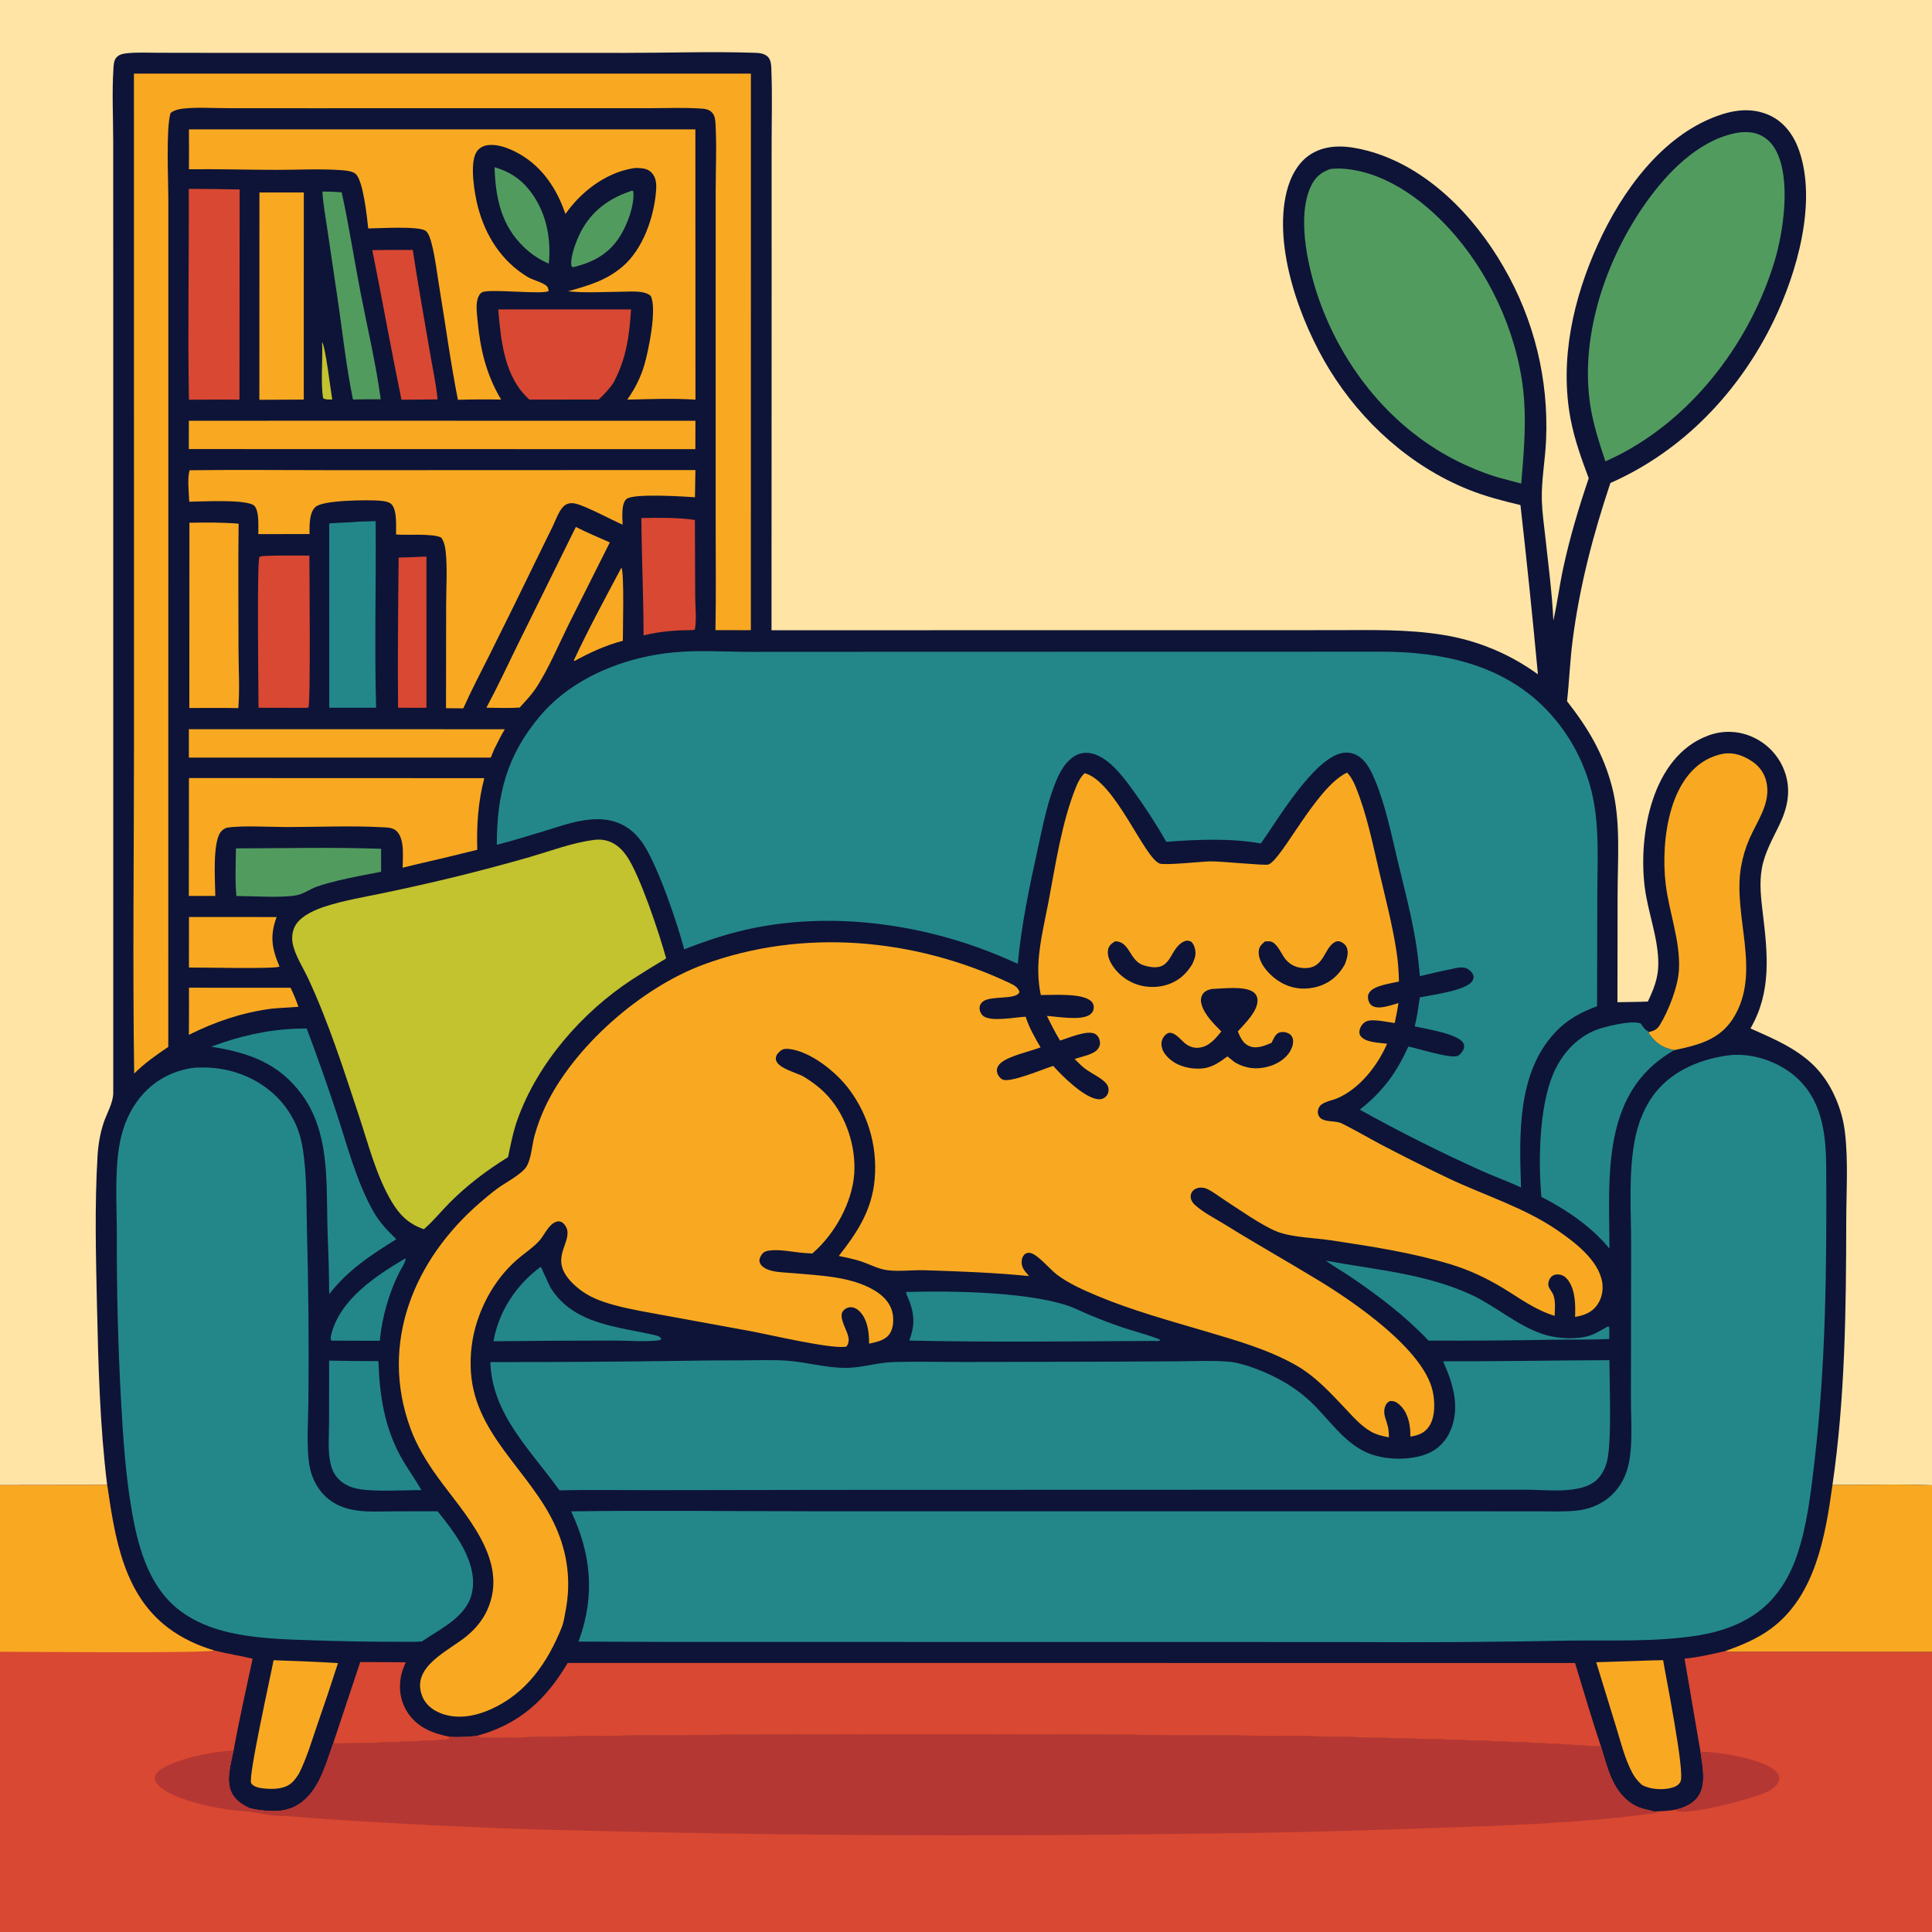 <svg version="1.1" xmlns="http://www.w3.org/2000/svg" style="display: block;" viewBox="0 0 2048 2048" width="1024" height="1024">
<path transform="translate(0,0)" fill="rgb(14,20,55)" d="M 0 0 L 2048 0 L 2048 1574.44 L 2048 1750.96 L 2048 2048 L 0 2048 L 0 1750.92 L 0 1574.34 L 0 0 z"/>
<path transform="translate(0,0)" fill="rgb(255,228,166)" d="M 0 0 L 2048 0 L 2048 1574.44 C 2013.02 1573 1977.52 1574.24 1942.49 1574.14 C 1955.93 1482.13 1956.96 1387.61 1957.09 1294.82 C 1957.14 1263.98 1959.35 1231.21 1955.75 1200.58 C 1954.49 1189.68 1951.81 1179 1947.77 1168.8 C 1929.75 1122.81 1897.8 1108.84 1855.57 1090.2 C 1878.04 1051.49 1873.82 1011.07 1868.68 968.374 C 1866.79 952.623 1864.79 936.353 1867.62 920.598 C 1870.66 903.659 1879.14 889.248 1886.44 873.923 C 1895.07 855.798 1898.83 837.49 1891.88 818.024 C 1886.18 802.09 1874.39 789.077 1859.08 781.853 C 1843.88 774.552 1826.35 773.808 1810.58 779.795 C 1751.01 801.936 1736.65 884.907 1743.42 939.925 C 1746.81 967.466 1758.18 994.76 1757.87 1022.57 C 1757.7 1037.11 1752.89 1048.7 1746.8 1061.71 C 1736.07 1062.15 1725.29 1062.16 1714.55 1062.37 L 1714.7 948.998 C 1714.72 911.627 1718.28 870.466 1708.82 834.14 C 1699.63 798.824 1683.35 771.737 1661.13 743.325 C 1663.53 721.761 1664.28 700.078 1667.08 678.504 C 1674.54 620.998 1688.7 566.871 1707.1 511.98 C 1783.8 478.275 1843.64 415.356 1880.03 340.406 C 1904.9 289.197 1926.44 214.098 1906.94 158.977 C 1901.4 143.305 1891.16 129.149 1875.62 122.157 C 1857.09 113.821 1838.14 116.289 1819.58 123.175 C 1761.07 144.887 1719.36 202.968 1694.2 258.116 C 1667.83 315.906 1652.86 381.454 1664.99 444.731 C 1669.11 466.206 1676.48 486.547 1684.11 506.961 C 1673.45 538.411 1664.06 569.81 1657.06 602.29 C 1653.1 620.714 1650.75 639.447 1646.63 657.808 C 1645.25 628.063 1641.26 598.303 1638.04 568.713 C 1636.67 556.111 1634.81 543.344 1634.42 530.673 C 1633.77 509.474 1638 488.004 1638.88 466.755 C 1641.83 402.56 1626.25 338.872 1594.01 283.28 C 1562.54 228.402 1512.05 176.331 1449.38 159.721 C 1429.83 154.538 1408.11 152.045 1390 163.128 C 1375.82 171.813 1367.67 187.786 1363.83 203.512 C 1349.51 262.17 1378.24 341.254 1409.21 391.671 C 1443.6 447.657 1495.19 494.228 1556.39 518.892 C 1574.42 526.158 1592.89 530.906 1611.74 535.386 C 1618.51 595.142 1624.69 654.965 1630.26 714.844 C 1600.51 693.151 1566.04 678.822 1529.68 673.035 C 1491.55 666.796 1452.99 667.968 1414.5 667.998 L 1282.91 668.035 L 817.841 668.072 L 817.956 302.283 L 817.949 154.431 C 817.946 128.473 818.737 102.232 817.748 76.302 C 817.537 70.748 817.921 63.573 813.42 59.719 C 809.591 56.441 804.534 56.113 799.697 55.952 C 754.708 54.452 709.171 56.058 664.117 56.061 L 388.242 56.054 L 219.591 56.017 L 167.296 55.935 C 156.89 55.923 146.113 55.364 135.753 56.339 C 130.752 56.81 125.961 57.438 122.779 61.745 C 120.561 64.746 120.427 69.827 120.202 73.425 C 118.62 98.656 119.99 124.836 119.996 150.151 L 120.034 300.569 L 120.048 1158.6 C 119.946 1169.15 113.189 1180.23 109.895 1190.11 C 106.177 1201.26 104.122 1213.36 103.416 1225.08 C 100.245 1277.72 101.628 1331.43 102.803 1384.15 C 104.212 1447.41 105.844 1511.33 113.598 1574.18 L 0 1574.34 L 0 0 z"/>
<path transform="translate(0,0)" fill="rgb(217,72,50)" d="M 113.598 1574.18 C 121.637 1629.1 130.611 1689.82 178.212 1725.65 C 192.862 1736.68 209.41 1744.38 226.947 1749.55 C 240.508 1752.98 254.245 1755.06 267.811 1758.27 C 260.894 1790.74 253.457 1823.27 247.566 1855.93 C 244.595 1870.03 238.553 1889.65 246.846 1902.7 C 250.954 1909.16 257.475 1913.26 264.202 1916.57 C 274.884 1919.29 285.298 1920.05 296.305 1919.58 C 301.627 1918.78 306.821 1917.76 311.694 1915.38 C 337.137 1902.96 344.414 1872.46 353.24 1847.86 C 357.691 1849.15 469.217 1845.09 473.761 1843.95 C 475.982 1843.39 476.046 1843.04 477.029 1841.14 C 486.389 1841.75 495.772 1841 505.102 1840.19 C 509.388 1842.64 516.393 1842.05 521.225 1842.14 C 540.73 1842.47 560.268 1841.21 579.782 1841.03 C 644.173 1839.89 708.572 1839.21 772.973 1838.98 C 976.621 1837.87 1180.27 1838.35 1383.91 1840.44 C 1453.38 1841.64 1522.83 1843.51 1592.26 1846.05 C 1613.47 1846.84 1634.67 1847.8 1655.86 1848.93 C 1669.47 1849.69 1683.37 1851.14 1696.98 1851.01 C 1704.34 1874.78 1709.76 1901.64 1733.78 1914.25 C 1740.41 1917.73 1746.34 1918.09 1753.15 1920.22 C 1760.59 1920.01 1767.81 1919.73 1775.16 1918.52 C 1784.02 1916.76 1793.39 1912.87 1799.15 1905.66 C 1809.45 1892.77 1804.64 1872.08 1802.59 1857 L 1785.69 1758.22 C 1800.3 1756.87 1814.29 1753.56 1828.56 1750.26 C 1836.26 1751.39 1844.46 1750.77 1852.25 1750.8 L 1898.07 1750.83 L 2048 1750.96 L 2048 2048 L 0 2048 L 0 1750.92 L 0 1574.34 L 113.598 1574.18 z"/>
<path transform="translate(0,0)" fill="rgb(180,55,51)" d="M 505.102 1840.19 C 509.388 1842.64 516.393 1842.05 521.225 1842.14 C 540.73 1842.47 560.268 1841.21 579.782 1841.03 C 644.173 1839.89 708.572 1839.21 772.973 1838.98 C 976.621 1837.87 1180.27 1838.35 1383.91 1840.44 C 1453.38 1841.64 1522.83 1843.51 1592.26 1846.05 C 1613.47 1846.84 1634.67 1847.8 1655.86 1848.93 C 1669.47 1849.69 1683.37 1851.14 1696.98 1851.01 C 1704.34 1874.78 1709.76 1901.64 1733.78 1914.25 C 1740.41 1917.73 1746.34 1918.09 1753.15 1920.22 L 1758.41 1921.42 C 1679.58 1932.69 1590.48 1935.47 1510.5 1938 C 1429.95 1941.13 1349.35 1943.04 1268.74 1943.73 C 1037 1947.19 805.222 1945.75 573.55 1939.42 C 510.104 1937.48 446.692 1934.57 383.336 1930.69 C 364.498 1929.56 345.668 1928.29 326.848 1926.89 C 316.218 1926.13 305.364 1924.77 294.713 1924.92 C 284.436 1924.1 274.041 1922.04 263.881 1920.3 C 238.712 1919.23 193.241 1910.8 172.932 1896.61 C 169.095 1893.92 164.655 1890.32 164.109 1885.36 C 163.835 1882.87 165.158 1880.54 166.853 1878.81 C 179.976 1865.4 228.114 1855.8 247.566 1855.93 C 244.595 1870.03 238.553 1889.65 246.846 1902.7 C 250.954 1909.16 257.475 1913.26 264.202 1916.57 C 274.884 1919.29 285.298 1920.05 296.305 1919.58 C 301.627 1918.78 306.821 1917.76 311.694 1915.38 C 337.137 1902.96 344.414 1872.46 353.24 1847.86 C 357.691 1849.15 469.217 1845.09 473.761 1843.95 C 475.982 1843.39 476.046 1843.04 477.029 1841.14 C 486.389 1841.75 495.772 1841 505.102 1840.19 z"/>
<path transform="translate(0,0)" fill="rgb(249,169,33)" d="M 113.598 1574.18 C 121.637 1629.1 130.611 1689.82 178.212 1725.65 C 192.862 1736.68 209.41 1744.38 226.947 1749.55 C 221.034 1752.76 23.649 1750.92 0 1750.92 L 0 1574.34 L 113.598 1574.18 z"/>
<path transform="translate(0,0)" fill="rgb(180,55,51)" d="M 1802.59 1857 C 1821.2 1856.56 1869.79 1864.77 1882.8 1877.89 C 1884.94 1880.06 1886.52 1883.01 1886.11 1886.15 C 1885.44 1891.24 1880.39 1895.35 1876.33 1897.85 C 1863.35 1905.81 1793.5 1923.42 1779.4 1920.08 C 1777.98 1919.74 1776.5 1919.06 1775.16 1918.52 C 1784.02 1916.76 1793.39 1912.87 1799.15 1905.66 C 1809.45 1892.77 1804.64 1872.08 1802.59 1857 z"/>
<path transform="translate(0,0)" fill="rgb(217,72,50)" d="M 601.746 1762.8 L 1669.61 1762.86 C 1678.55 1792.26 1687.23 1821.88 1696.98 1851.01 C 1683.37 1851.14 1669.47 1849.69 1655.86 1848.93 C 1634.67 1847.8 1613.47 1846.84 1592.26 1846.05 C 1522.83 1843.51 1453.38 1841.64 1383.91 1840.44 C 1180.27 1838.35 976.621 1837.87 772.973 1838.98 C 708.572 1839.21 644.173 1839.89 579.782 1841.03 C 560.268 1841.21 540.73 1842.47 521.225 1842.14 C 516.393 1842.05 509.388 1842.64 505.102 1840.19 C 550.103 1828.01 578.377 1802.35 601.746 1762.8 z"/>
<path transform="translate(0,0)" fill="rgb(249,169,33)" d="M 1942.49 1574.14 C 1977.52 1574.24 2013.02 1573 2048 1574.44 L 2048 1750.96 L 1898.07 1750.83 L 1852.25 1750.8 C 1844.46 1750.77 1836.26 1751.39 1828.56 1750.26 C 1846.11 1744.09 1863.07 1737.15 1878.05 1725.9 C 1924.45 1691.05 1935.02 1628.02 1942.49 1574.14 z"/>
<path transform="translate(0,0)" fill="rgb(217,72,50)" d="M 381.85 1761.87 C 397.924 1761.87 413.997 1761.95 430.069 1762.12 C 428.011 1767.04 426.022 1771.85 424.999 1777.11 C 422.344 1790.77 424.764 1804.75 432.712 1816.27 C 443.482 1831.89 459.361 1837.59 477.029 1841.14 C 476.046 1843.04 475.982 1843.39 473.761 1843.95 C 469.217 1845.09 357.691 1849.15 353.24 1847.86 L 381.85 1761.87 z"/>
<path transform="translate(0,0)" fill="rgb(249,169,33)" d="M 1149.73 819.59 C 1181.93 828.08 1212.66 908.897 1229.18 915.354 C 1234.68 917.503 1273.5 913.321 1282.78 913.085 C 1293.77 912.805 1340.84 917.773 1344.58 916.422 C 1358.81 911.287 1394.24 836.358 1426.64 819.62 L 1427.94 818.966 C 1432.15 823.42 1434.87 828.663 1437.16 834.284 C 1448.96 863.142 1455.27 895.295 1462.42 925.612 C 1468.81 952.751 1475.91 980.171 1480.22 1007.72 C 1481.92 1018.58 1482.7 1029.4 1482.97 1040.38 C 1474.25 1042.63 1456.86 1044.45 1451.55 1052.06 C 1450.2 1054 1449.89 1056.32 1450.22 1058.61 C 1450.68 1061.68 1452.02 1064.68 1454.8 1066.33 C 1461.94 1070.55 1474.85 1065.37 1482.38 1063.32 C 1481.36 1070.44 1479.97 1077.41 1478.45 1084.43 C 1470.63 1083.62 1455.06 1079.49 1448.06 1082.85 C 1444.91 1084.36 1442.09 1088.15 1441.32 1091.55 C 1440.77 1093.93 1440.76 1096.13 1442.24 1098.2 C 1447.25 1105.19 1462.39 1105.34 1470.38 1106.42 C 1460.22 1129.65 1441.42 1153.96 1417.55 1164.23 C 1412.06 1166.59 1403.21 1167.79 1399.32 1172.22 C 1397.64 1174.14 1396.57 1177.47 1397.04 1180.07 C 1397.51 1182.61 1398.56 1184.67 1400.84 1186.03 C 1407.11 1189.78 1415.84 1187.68 1422.5 1190.96 C 1436.47 1197.84 1450 1205.87 1463.76 1213.18 C 1487.42 1225.58 1511.31 1237.54 1535.41 1249.06 C 1573.45 1267.05 1615.62 1279.98 1650.48 1303.85 C 1668.74 1316.35 1694.44 1335.59 1698.37 1359.09 C 1699.82 1367.72 1697.96 1376.76 1692.7 1383.83 C 1686.89 1391.64 1678.84 1394.39 1669.65 1395.99 C 1670.09 1383.27 1670.1 1367.75 1662.21 1357.01 C 1659.93 1353.89 1656.77 1351.54 1652.86 1351.06 C 1649.66 1350.67 1646.81 1351.23 1644.4 1353.51 C 1642.24 1355.54 1640.78 1359.85 1641.37 1362.71 C 1641.99 1365.66 1644.39 1368.34 1645.8 1370.98 C 1649.39 1377.66 1648.13 1387.53 1648.01 1394.84 C 1627.58 1388.7 1611.33 1376.38 1593.31 1365.46 C 1575.57 1354.7 1557.1 1346.06 1537.23 1340.07 C 1496.22 1327.71 1453.37 1321.19 1411.09 1314.8 C 1393.36 1312.12 1370.07 1311.85 1353.73 1305.54 C 1337.95 1299.44 1310.95 1280.42 1295.7 1270.48 C 1290.72 1267.23 1285.65 1263.27 1280.35 1260.65 C 1277.8 1259.39 1274.88 1258.69 1272.02 1258.89 C 1268.97 1259.11 1265.76 1260.54 1263.92 1263.04 C 1262.37 1265.14 1261.75 1267.67 1262.31 1270.22 C 1262.85 1272.65 1264.29 1275.01 1266.09 1276.71 C 1275.07 1285.22 1288.29 1291.7 1298.89 1298.29 C 1331.59 1318.63 1365.13 1337.43 1398.01 1357.46 C 1435.89 1380.52 1508.3 1430.12 1518.56 1474.1 C 1521.23 1485.57 1521.64 1502.01 1514.86 1512.06 C 1509.91 1519.4 1503.26 1521.5 1495.04 1522.89 C 1495.06 1521.52 1495.05 1520.15 1495.01 1518.78 C 1494.7 1507.94 1491.68 1496.18 1483.2 1488.77 C 1480.1 1486.05 1477.64 1484.94 1473.46 1485.18 C 1471.4 1486.26 1470.06 1487.14 1469 1489.3 C 1465.71 1495.95 1467.94 1501.73 1470.12 1508.24 C 1471.93 1513.65 1472.24 1517.97 1472.28 1523.61 C 1465.52 1522.32 1459.22 1520.95 1453.16 1517.47 C 1442.49 1511.35 1434.39 1501.87 1426.03 1493.04 C 1409.86 1475.98 1394.1 1458.67 1373.36 1446.97 C 1343.91 1430.35 1310.87 1421.01 1278.64 1411.47 C 1239.93 1400 1200.29 1389.21 1163.02 1373.59 C 1148.55 1367.53 1133.09 1360.71 1120.51 1351.25 C 1113.17 1345.73 1100.76 1330.57 1092.77 1328.32 C 1090.11 1327.57 1088.63 1328.12 1086.31 1329.36 C 1084.28 1331.71 1083.27 1333.5 1083.03 1336.66 C 1082.49 1343.84 1086.49 1347.63 1090.81 1352.65 C 1053.85 1349.01 1017.16 1347.69 980.065 1346.51 C 967.075 1346.1 952.66 1348.15 939.945 1346.36 C 931.101 1345.12 922.339 1340.41 913.887 1337.5 C 905.844 1334.73 897.485 1333.09 889.171 1331.36 C 907.278 1308.37 922.18 1286.12 926.442 1256.54 C 931.449 1220.28 921.871 1183.51 899.808 1154.3 C 886.352 1136.33 859.494 1114.65 836.51 1111.93 C 833.089 1111.53 830.083 1111.71 827.294 1113.97 C 824.724 1116.06 822.493 1118.59 822.414 1122.06 C 822.185 1132.12 845.11 1137.13 851.973 1141.32 C 861.749 1147.29 870.765 1154.13 878.371 1162.73 C 897.262 1184.11 907.407 1215.65 905.528 1244.02 C 903.499 1274.64 884.919 1307.9 862.037 1327.9 C 861.696 1328.2 861.348 1328.49 861.004 1328.78 L 852.243 1328.2 C 840.413 1327.31 826.534 1323.93 814.868 1325.73 C 811.512 1326.25 809.205 1327.27 807.251 1330.2 C 805.59 1332.69 804.36 1335.45 805.432 1338.48 C 807.039 1343.02 812.643 1345.59 816.923 1346.8 C 824.495 1348.93 833.488 1348.91 841.316 1349.63 C 869.195 1352.19 901.424 1353.01 926.166 1367.41 C 935.427 1372.8 943.411 1380.38 945.95 1391.13 C 947.563 1397.96 947.227 1407.43 943.335 1413.49 C 938.58 1420.91 929.239 1422.59 921.29 1424.34 C 921.262 1421.89 921.238 1419.44 921.069 1417 C 920.359 1406.77 917.846 1395.51 909.574 1388.66 C 906.757 1386.33 903.068 1385.13 899.413 1385.99 C 896.94 1386.57 894.413 1388.31 893.111 1390.51 C 889.503 1396.61 896.803 1408.61 898.708 1414.9 C 899.858 1418.7 900.25 1422.84 898.001 1426.31 C 897.009 1427.84 897.35 1427.47 895.466 1427.69 C 878.645 1429.65 815.8 1414.77 794.722 1410.9 L 704.536 1394.4 C 686.134 1390.96 667.402 1388.02 649.374 1382.94 C 636.259 1379.24 624.165 1374.68 613.468 1366.04 C 578.345 1337.67 604.441 1321.3 601.331 1304.14 C 600.735 1300.85 597.986 1296.59 594.89 1295.26 C 592.878 1294.4 590.945 1294.56 588.959 1295.37 C 581.129 1298.54 577.013 1309.47 571.416 1315.57 C 565.137 1322.42 556.882 1327.82 549.781 1333.82 C 530.862 1349.78 516.899 1370.83 508.214 1393.91 C 501.646 1411.14 498.483 1429.48 498.901 1447.92 C 500.013 1519.86 562.452 1558.46 589.25 1618.98 C 601.77 1647.26 605.375 1676.46 599.691 1706.88 C 598.558 1712.94 597.669 1719.56 595.372 1725.27 C 580.451 1762.37 558.018 1795.02 520.364 1811.87 C 503.591 1819.37 484.239 1823.07 466.655 1815.91 C 457.913 1812.36 450.744 1806.47 447.363 1797.49 C 435.587 1766.21 476.414 1749.76 495.232 1733.89 C 504.118 1726.4 511.653 1717.38 516.483 1706.75 C 540.754 1653.31 491.478 1604.37 463.106 1564.67 C 451.759 1548.79 441.769 1532.37 435.035 1513.97 C 402.019 1423.74 438.869 1335.37 508.592 1275.09 C 514.712 1269.8 520.901 1264.55 527.427 1259.76 C 535.5 1253.84 552.202 1245.21 557.605 1237.37 C 563.199 1229.24 563.978 1213.09 566.746 1203.41 C 569.606 1193.41 573.26 1183.24 577.673 1173.82 C 607.65 1109.82 679.807 1046.72 746.007 1022.39 C 851.307 983.68 969.534 994.409 1070.29 1042.08 C 1074.87 1044.25 1078.91 1046.36 1080.65 1051.4 C 1077.92 1060.43 1050.29 1054.88 1041.95 1061.7 C 1039.87 1063.4 1038.58 1065.24 1038.4 1068 C 1038.2 1071.22 1039.66 1074.81 1042.18 1076.89 C 1050.26 1083.57 1076.61 1078.21 1087.21 1077.74 C 1090.86 1089.3 1096.95 1099.86 1103.06 1110.25 C 1091.72 1114.66 1068.24 1119.46 1060.06 1127.51 C 1057.88 1129.66 1056.42 1132.56 1056.78 1135.7 C 1057.17 1139.1 1059.47 1142.44 1062.39 1144.17 C 1070.02 1148.68 1106.44 1132.87 1116.46 1129.9 C 1125.79 1140.51 1149.79 1164.31 1164.42 1165.26 C 1167.25 1165.44 1169.97 1164.63 1172.04 1162.63 C 1173.98 1160.76 1175.1 1158.45 1175.12 1155.71 C 1175.13 1153.4 1174.67 1151.32 1173.31 1149.42 C 1168.65 1142.93 1156.83 1137.89 1150.33 1132.92 C 1146.32 1129.85 1142.74 1126.21 1139.16 1122.65 C 1146.14 1119.96 1159.14 1118.19 1163.85 1111.88 C 1165.81 1109.26 1166.47 1106.7 1165.83 1103.46 C 1165.22 1100.35 1163.65 1097.53 1160.79 1095.96 C 1152.67 1091.51 1132.54 1100.34 1123.76 1103.07 C 1118.5 1094.64 1114.18 1085.83 1109.81 1076.93 C 1121.18 1077.65 1144.84 1082.02 1154.73 1075.97 C 1157.22 1074.45 1159 1072.03 1159.36 1069.09 C 1159.69 1066.39 1159.09 1063.96 1157.26 1061.93 C 1148.54 1052.24 1115.84 1054.89 1103.31 1054.79 C 1101.58 1046.74 1100.76 1038.72 1100.63 1030.49 C 1100.23 1005.87 1106.75 980.792 1111.33 956.658 C 1118.91 916.73 1125.41 871.78 1140.7 834.073 C 1143 828.416 1145.42 824.025 1149.73 819.59 z"/>
<path transform="translate(0,0)" fill="rgb(14,20,55)" d="M 1284.66 1048.31 C 1296.11 1048.04 1319.59 1044.75 1328.86 1051.84 C 1331.4 1053.78 1332.86 1056.59 1333.01 1059.79 C 1333.57 1071.88 1319.64 1084.86 1312.12 1093.4 C 1314.83 1099.64 1317.42 1105.89 1324.04 1108.8 C 1331.96 1112.28 1340.57 1108.56 1347.94 1105.4 C 1349.49 1102.13 1351.38 1097.38 1354.53 1095.32 C 1357.34 1093.47 1362.02 1093.7 1365.04 1095.03 C 1367.45 1096.1 1369.29 1097.62 1370.17 1100.18 C 1371.68 1104.6 1370.1 1109.75 1367.97 1113.68 C 1363.29 1122.28 1354.01 1127.97 1344.79 1130.54 C 1331.95 1134.12 1320.38 1132.73 1308.97 1126.13 L 1301.13 1119.84 C 1294.28 1124.85 1287.62 1129.78 1279.19 1131.82 C 1268.72 1134.36 1254.12 1132.05 1244.96 1126.28 C 1239.27 1122.7 1232.98 1116.98 1231.58 1110.09 C 1230.75 1105.98 1231.19 1102.44 1233.7 1098.98 C 1235.1 1097.06 1237.12 1095.05 1239.62 1094.85 C 1245.49 1094.37 1251.2 1101.64 1255.36 1105.26 C 1259.82 1109.15 1264.93 1111.23 1270.93 1110.61 C 1281.58 1109.51 1288.34 1101.12 1294.65 1093.43 C 1286.88 1085.51 1277.01 1075.95 1273.78 1065.04 C 1272.64 1061.16 1272.66 1057.66 1274.75 1054.11 C 1276.88 1050.5 1280.83 1049.17 1284.66 1048.31 z"/>
<path transform="translate(0,0)" fill="rgb(14,20,55)" d="M 1340.86 997.997 C 1342.67 997.91 1344.79 997.67 1346.57 997.954 C 1353.4 999.046 1357.9 1010.37 1361.71 1015.55 C 1365.98 1021.35 1371.98 1025.07 1379.16 1025.95 C 1403.77 1028.94 1402.59 1006.31 1414.26 999.074 C 1416.52 997.673 1418.49 997.285 1421.02 998.254 C 1423.91 999.354 1426.52 1001.64 1427.68 1004.52 C 1429.96 1010.2 1427.59 1016.95 1425.56 1022.31 C 1423.3 1026.34 1420.62 1030.14 1417.41 1033.48 C 1408.15 1043.09 1395.67 1047.81 1382.42 1047.95 C 1368.77 1048.1 1356.06 1042.31 1346.45 1032.77 C 1340.24 1026.6 1333.92 1017.91 1334.29 1008.73 C 1334.5 1003.63 1337.23 1001.11 1340.86 997.997 z"/>
<path transform="translate(0,0)" fill="rgb(14,20,55)" d="M 1181.89 997.883 C 1197.73 997.448 1197.16 1018.53 1212.12 1023.19 C 1243.63 1033.02 1237.85 1006.51 1254.85 998.094 C 1257.72 996.669 1259.44 996.996 1262.39 997.978 C 1263.97 999.511 1264.96 1000.7 1265.76 1002.78 C 1268.68 1010.41 1267.07 1014.92 1263.88 1022.08 C 1260.63 1027.23 1257.08 1031.85 1252.33 1035.73 C 1241.77 1044.33 1227.97 1047.53 1214.57 1045.74 C 1201.05 1043.92 1188.85 1036.68 1180.78 1025.68 C 1176.97 1020.54 1173.32 1013.45 1174.56 1006.83 C 1175.41 1002.29 1178.21 1000.27 1181.89 997.883 z"/>
<path transform="translate(0,0)" fill="rgb(35,135,137)" d="M 715.614 691.413 C 741.956 689.049 769.813 691.006 796.316 691.003 L 958.08 690.917 L 1465.27 690.815 C 1528.58 690.941 1591.96 704.246 1638.04 750.94 C 1661.87 775.298 1678.78 805.558 1687.03 838.612 C 1695.96 874.528 1693.21 913.842 1693.2 950.683 L 1692.96 1066.6 C 1675.89 1072.98 1661.45 1080.64 1648.81 1094.07 C 1607.85 1137.56 1610.63 1203.22 1612.31 1258.76 C 1598.25 1252.16 1583.44 1246.97 1569.27 1240.53 C 1525.79 1220.9 1483.15 1199.48 1441.45 1176.32 C 1465.76 1157.05 1480.22 1137.53 1492.88 1109.38 C 1502.94 1111.31 1537.39 1122.42 1545.12 1119.31 C 1547.47 1118.36 1549.8 1115.51 1550.96 1113.33 C 1552.18 1111.04 1552.56 1108.56 1551.39 1106.13 C 1546.45 1095.89 1511.21 1090.65 1499.67 1088.03 C 1502.19 1077.86 1503.6 1067.59 1505.09 1057.23 C 1517.66 1054.66 1552.77 1050.32 1560.25 1040.55 C 1561.67 1038.7 1562.46 1036.54 1561.89 1034.2 C 1561.3 1031.77 1558.64 1028.89 1556.56 1027.52 C 1550.6 1023.6 1542.71 1026.44 1536.28 1027.75 C 1525.84 1029.69 1515.49 1032.39 1505.15 1034.82 C 1504.75 1031.3 1504.4 1027.78 1504.09 1024.25 C 1500.73 987.092 1490.74 950.503 1482.03 914.307 C 1475.04 885.221 1468.98 854.245 1457.42 826.557 C 1453.93 818.204 1449.39 808.803 1442.16 803.094 C 1436.8 798.86 1430.23 796.97 1423.46 798.111 C 1392.68 803.297 1354.09 869.625 1336.58 894.07 C 1304.38 888.367 1268.81 889.879 1236.32 892.357 C 1225.4 873.13 1212.85 854.008 1199.83 836.128 C 1189.45 821.866 1173.42 800.635 1154.47 798.181 C 1147.58 797.289 1141.08 799.522 1135.73 803.849 C 1128.84 809.424 1124.18 817.336 1120.65 825.354 C 1110.57 848.256 1105.7 874.26 1100.33 898.591 C 1091.43 938.927 1082.67 980.496 1078.91 1021.64 L 1067.17 1016.48 C 985.088 980.657 888.64 966.002 800.203 983.495 C 774.202 988.638 749.934 996.689 725.289 1006.36 C 718.04 978.463 697.385 918.085 682.06 894.954 C 677.156 887.551 670.998 880.975 663.381 876.319 C 636.172 859.686 602.942 873.023 575.363 881.443 C 559.188 886.382 543.073 891.334 526.681 895.514 C 526.576 842.326 537.278 800.638 572.414 759.051 C 607.149 717.938 663.041 696.012 715.614 691.413 z"/>
<path transform="translate(0,0)" fill="rgb(35,135,137)" d="M 1834.82 1118.4 C 1836.32 1118.23 1837.8 1118.17 1839.31 1118.13 C 1863.68 1117.6 1889.59 1127.61 1906.99 1144.73 C 1932.64 1169.95 1935.72 1205.36 1935.89 1239.4 C 1936.41 1342.88 1935.48 1446.97 1923.37 1549.88 C 1919.46 1583.08 1915.59 1617.62 1904.66 1649.38 C 1898.32 1667.81 1888.57 1685.36 1874.7 1699.2 C 1854.05 1719.82 1825.55 1729.83 1797.24 1734.06 C 1753.21 1740.64 1707.19 1738.6 1662.77 1739.11 C 1585.46 1740.66 1508.14 1741.17 1430.82 1740.62 L 709.75 1740.52 L 613.226 1740.15 C 613.463 1739.54 613.695 1738.94 613.915 1738.33 C 630.984 1690.97 626.559 1647.01 605.424 1602.1 C 690.496 1600.88 775.748 1602.01 860.836 1602.01 L 1357.5 1602.01 L 1566.38 1602.05 L 1631.11 1602.07 C 1644.39 1602.07 1658.19 1602.69 1671.41 1601.29 C 1695.55 1598.73 1714.82 1584.77 1723.55 1561.93 C 1731.84 1540.24 1728.78 1506.57 1728.85 1483.13 L 1729.07 1319.65 C 1729.05 1283.67 1726.21 1245.51 1732.66 1210.02 C 1736.11 1191.04 1743.1 1172.76 1755.26 1157.62 C 1774.45 1133.73 1805.13 1121.82 1834.82 1118.4 z"/>
<path transform="translate(0,0)" fill="rgb(35,135,137)" d="M 1529.77 1443.03 C 1588.5 1443.22 1647.29 1442.01 1706.03 1441.85 C 1706.08 1465.66 1708.65 1527.64 1703.62 1548.51 C 1701.8 1556.06 1698.34 1563.22 1692.68 1568.64 C 1676.54 1584.09 1639.71 1579.27 1618.75 1579.12 L 883.433 1579.34 L 691.01 1579.64 C 658.349 1579.67 625.678 1579.06 593.024 1579.82 C 562.827 1537.37 521.398 1499.35 519.821 1443.87 C 588.736 1443.93 657.651 1443.48 726.56 1442.5 C 747.494 1442.08 768.457 1442.14 789.396 1442.03 C 804.364 1441.95 819.592 1441.37 834.524 1442.43 C 855.281 1443.91 875.258 1450 896.261 1450.01 C 913.72 1450.01 930.403 1444.24 947.668 1443.79 C 971.793 1443.17 996.06 1443.78 1020.2 1443.77 L 1160.93 1443.47 L 1250.18 1443.03 C 1267.04 1442.94 1284.51 1442.01 1301.3 1443.36 C 1311 1444.15 1320.36 1446.94 1329.46 1450.26 C 1352.23 1458.56 1373.24 1470.33 1390.72 1487.24 C 1409.23 1505.14 1424.48 1528.78 1448.62 1539.67 C 1466.81 1547.88 1494.13 1548.49 1512.65 1541.16 C 1524.6 1536.42 1533.4 1527.15 1538.09 1515.24 C 1547.86 1490.46 1539.98 1466.02 1529.77 1443.03 z"/>
<path transform="translate(0,0)" fill="rgb(35,135,137)" d="M 202.519 1132.28 C 207.002 1131.6 212.075 1131.57 216.612 1131.6 C 258.858 1131.95 298.741 1155.4 314.879 1195.07 C 319.307 1205.96 321.304 1218.15 322.564 1229.78 C 325.234 1254.4 324.723 1279.52 325.387 1304.26 C 327.001 1363.59 327.523 1422.94 326.952 1482.28 C 326.925 1504.04 324.327 1534.64 328.396 1555.42 C 330.562 1566.48 336.144 1577.64 344.217 1585.55 C 364.374 1605.3 391.95 1602.19 417.782 1602.09 L 463.83 1602 C 468.536 1607.74 473.084 1613.61 477.469 1619.59 C 491.226 1638.47 504.937 1662.42 500.677 1686.72 C 495.984 1713.48 467.45 1726.12 447.068 1740.05 C 440.182 1740.57 433.158 1740.34 426.25 1740.35 C 395.031 1740.41 363.813 1739.91 332.612 1738.84 C 300.907 1737.8 268.538 1737.1 237.658 1729.14 C 221.967 1725.09 207.06 1718.86 193.747 1709.54 C 159.564 1685.6 147.44 1644.33 140.365 1605.23 C 133.209 1565.69 130.558 1525.2 128.32 1485.12 C 125.124 1426.46 123.634 1367.7 123.852 1308.95 C 123.802 1279.3 121.601 1245.51 126.169 1216.31 C 128.84 1199.23 134.504 1182.89 144.502 1168.68 C 158.592 1148.65 178.479 1136.3 202.519 1132.28 z"/>
<path transform="translate(0,0)" fill="rgb(195,194,47)" d="M 629.685 890.366 C 636.674 889.363 643.761 890.463 649.959 893.851 C 655.781 897.032 660.43 901.82 664.194 907.226 C 678.262 927.428 699.114 990.103 706.151 1015.97 C 693.883 1023.25 681.751 1030.77 669.762 1038.5 C 616.957 1073.17 569.863 1126.98 548.476 1186.99 C 543.893 1199.85 541.351 1213.25 538.579 1226.58 C 515.863 1240.74 495.74 1255.81 476.781 1274.81 C 467.819 1283.79 459.706 1293.94 450.186 1302.29 C 449.905 1302.54 449.619 1302.78 449.336 1303.02 C 433.135 1297.47 423.578 1287.95 415.006 1273.54 C 398.88 1246.26 390.53 1213.11 380.618 1183.19 C 364.434 1134.33 348.39 1083.78 326.614 1037.12 C 321.195 1025.5 312.512 1012.36 310.177 999.786 C 308.874 992.776 310.21 984.577 314.558 978.818 C 321.259 969.941 333.906 964.447 344.236 961.054 C 363.679 954.666 384.207 951.277 404.216 947.111 C 431.258 941.531 458.196 935.459 485.016 928.897 C 510.728 922.549 536.32 915.727 561.78 908.435 C 583.873 901.965 606.822 893.247 629.685 890.366 z"/>
<path transform="translate(0,0)" fill="rgb(249,169,33)" d="M 141.974 78.041 L 795.988 78.061 L 795.942 668.007 L 758.43 667.998 C 759.137 628.846 758.622 589.604 758.63 550.441 L 758.641 334.156 L 758.657 202.537 C 758.692 178.759 759.826 154.362 758.439 130.654 C 758.183 126.275 757.665 122.122 754.409 118.892 C 750.651 115.162 744.922 115.201 739.847 114.898 C 723.94 113.951 707.646 114.665 691.682 114.662 L 601.652 114.693 L 329.25 114.718 L 240.352 114.658 C 225.504 114.651 209.778 113.518 195.068 115.02 C 189.99 115.538 184.883 116.597 180.789 119.76 C 175.871 136.226 178.41 189.783 178.421 209.846 L 178.44 369.113 L 178.391 1109.74 C 165.647 1118.27 153.161 1127.17 142.231 1137.98 C 140.553 1021.73 142.039 905.233 142.039 788.964 L 141.974 78.041 z"/>
<path transform="translate(0,0)" fill="rgb(249,169,33)" d="M 200.259 137.109 L 737.116 137.153 L 737.227 423.68 C 713.545 422.019 688.689 423.107 664.912 423.623 C 672.971 412.302 678.96 400.481 682.947 387.152 C 687.208 372.907 696.882 326.916 689.679 313.473 C 686.58 311.065 683.615 310.181 679.739 309.61 C 672.759 308.582 665.24 309.177 658.173 309.249 C 640.193 309.432 621.599 310.604 603.717 308.933 L 602.19 308.782 C 623.664 302.674 642.238 297.569 659.691 282.796 C 681.727 264.144 693.505 229.713 695.492 201.736 C 695.977 194.903 695.628 188.301 690.746 183.042 C 686.224 178.169 679.815 178.233 673.648 178.034 C 672.354 178.196 671.063 178.391 669.779 178.619 C 641.303 183.721 615.688 203.511 599.43 226.79 C 591.696 204.501 579.735 184.215 560.65 169.789 C 549.457 161.327 530.522 151.489 516.04 154.021 C 511.572 154.803 507.538 157.214 505.106 161.092 C 497.46 173.285 503.075 205.997 506.668 219.591 C 514.7 249.975 531.442 276.391 558.54 293.136 C 564.692 296.937 572.11 298.212 578.003 302.035 C 580.741 303.811 581.019 305.416 581.612 308.367 C 577.405 312.637 519.68 305.917 511.363 309.68 C 508.517 310.968 506.93 314.368 506.183 317.237 C 504.361 324.243 505.576 332.52 506.23 339.657 C 509.024 370.161 515.436 397.081 531.211 423.567 C 515.946 423.268 500.677 423.345 485.416 423.795 C 477.545 384.265 472.253 343.78 465.624 303.998 C 463.122 288.984 461.405 273.154 457.592 258.43 C 456.541 254.37 454.718 247.422 451.309 244.772 C 444.252 239.286 401.083 242.097 390.349 242.183 C 389.12 230.787 385.065 190.627 376.701 184.085 C 372.902 181.113 365.298 180.58 360.541 180.271 C 338.035 178.807 314.648 180.09 292.052 180.055 C 261.454 180.009 230.862 179.043 200.265 179.429 C 200.419 165.322 200.417 151.215 200.259 137.109 z"/>
<path transform="translate(0,0)" fill="rgb(82,155,95)" d="M 1410.25 179.158 C 1415.31 178.575 1420.42 178.513 1425.49 178.973 C 1471.88 183.011 1514.12 216.089 1543.2 250.305 C 1583.87 298.153 1611.58 362.599 1615.71 425.502 C 1617.62 454.701 1614.97 483.522 1612.57 512.6 L 1594.76 507.899 C 1580.78 504.267 1566.96 499.097 1553.83 493.12 C 1481.6 460.251 1427.86 396.783 1400.3 323.203 C 1387.71 289.607 1373.45 231.398 1389.7 197.275 C 1394.28 187.665 1400.37 182.633 1410.25 179.158 z"/>
<path transform="translate(0,0)" fill="rgb(82,155,95)" d="M 1844.49 140.308 C 1850.12 139.857 1855.4 139.84 1860.89 141.351 C 1870.67 144.042 1878.01 150.81 1882.67 159.687 C 1898.73 190.231 1890.57 245.53 1881.06 277.047 C 1855.96 360.219 1797.7 438.609 1720.5 479.941 C 1714.48 483.316 1708 486.106 1701.77 489.079 C 1695.21 469.04 1688.61 449.262 1685.56 428.311 C 1674.51 352.479 1704.55 268.313 1749.9 207.824 C 1772.6 177.547 1805.35 145.91 1844.49 140.308 z"/>
<path transform="translate(0,0)" fill="rgb(249,169,33)" d="M 201.067 498.479 C 252.525 497.829 304.074 498.43 355.539 498.409 L 737.159 498.27 L 736.685 527.083 C 724.561 526.337 671.046 522.761 664.026 529.03 C 658.244 534.192 659.89 548.991 659.975 556.189 C 647.615 550.758 621.62 536.633 610.253 533.907 C 607.328 533.206 604.023 533.07 601.195 534.245 C 598.349 535.428 596.129 537.853 594.461 540.373 C 591.027 545.56 588.798 551.883 586.104 557.514 L 569.576 591.249 C 552.983 625.513 536.177 659.673 519.159 693.728 C 509.696 712.685 499.711 731.536 491.105 750.894 L 472.807 750.727 L 472.932 641.789 C 472.94 623.079 474.406 603.219 472.437 584.694 C 471.875 579.41 470.809 574.317 467.793 569.883 C 458.66 565.208 431.746 567.601 419.845 566.572 C 419.752 558.304 421.093 541.296 415.221 534.745 C 412.438 531.641 405.858 530.993 401.934 530.706 C 389.888 529.826 342.268 529.986 334.354 537.425 C 327.439 543.924 328.191 557.402 328.084 566.127 L 273.823 566.169 C 273.705 558.275 275.018 542.745 269.969 536.528 C 263.605 528.691 212.021 531.797 200.612 531.845 C 200.366 523.003 198.266 506.544 201.067 498.479 z"/>
<path transform="translate(0,0)" fill="rgb(249,169,33)" d="M 1748.21 1093.93 C 1748.54 1093.85 1748.88 1093.78 1749.21 1093.7 C 1753.7 1092.56 1756.93 1090.76 1759.41 1086.71 C 1768.77 1071.41 1778.88 1045.75 1779.77 1027.77 C 1781.31 996.987 1769.25 967.287 1765.67 936.987 C 1760.33 891.825 1768.83 814.448 1822.22 799.99 C 1834.32 796.715 1844.12 799.236 1854.7 805.438 C 1863.68 810.71 1869.88 818.145 1872.35 828.385 C 1872.64 829.565 1872.87 830.757 1873.04 831.958 C 1876.14 852.911 1862.44 870.815 1854.51 889.024 C 1850.45 898.369 1847.49 908.155 1845.7 918.183 C 1836.16 970.814 1868.34 1030.97 1836.89 1079.97 C 1822.42 1102.5 1799.71 1107.93 1774.88 1113.19 C 1762.04 1110.86 1754.97 1105.61 1747.52 1095.18 L 1748.21 1093.93 z"/>
<path transform="translate(0,0)" fill="rgb(249,169,33)" d="M 200.299 824.766 L 513.349 824.881 C 506.79 850.102 505.15 874.864 505.917 900.802 C 483.54 906.408 461.104 911.776 438.612 916.906 L 426.816 919.804 C 426.885 908.51 429.069 890.301 420.951 881.534 C 416.956 877.221 411.269 877.223 405.7 876.919 C 372.296 875.093 337.828 876.698 304.309 876.695 C 286.89 876.694 256.858 874.903 241.257 877.283 C 238.854 877.65 236.768 879.043 235.039 880.702 C 224.724 890.601 228.127 934.532 228.239 949.747 L 200.176 949.738 L 200.299 824.766 z"/>
<path transform="translate(0,0)" fill="rgb(35,135,137)" d="M 1633.99 1268.78 C 1630.51 1231.29 1631.58 1174.24 1646.17 1139.09 C 1654.64 1118.65 1670.18 1100.64 1690.97 1092.14 C 1700.67 1088.18 1730.14 1081.11 1739.3 1084.99 C 1741.66 1088.55 1743.5 1091.52 1747.41 1093.55 C 1747.67 1093.68 1747.94 1093.8 1748.21 1093.93 L 1747.52 1095.18 C 1754.97 1105.61 1762.04 1110.86 1774.88 1113.19 C 1764.54 1119.11 1755.16 1125.95 1746.75 1134.41 C 1698.59 1182.93 1706.11 1260.83 1706.07 1323.55 C 1687.37 1300.55 1660.19 1282.12 1633.99 1268.78 z"/>
<path transform="translate(0,0)" fill="rgb(249,169,33)" d="M 200.193 446.013 L 386.154 445.985 L 737.184 446.041 L 737.097 476.129 L 200.147 476.025 L 200.193 446.013 z"/>
<path transform="translate(0,0)" fill="rgb(217,72,50)" d="M 200.115 200.219 C 218.089 200.263 236.063 200.46 254.034 200.808 L 253.839 423.711 C 236.003 423.375 218.117 423.703 200.277 423.754 C 198.985 349.311 200.41 274.689 200.115 200.219 z"/>
<path transform="translate(0,0)" fill="rgb(217,72,50)" d="M 528.156 328.027 L 668.914 328.026 C 667.169 355.906 663.932 379.964 650.666 405.064 C 646.257 412.09 640.611 417.773 634.674 423.499 L 561.223 423.61 C 534.508 399.821 531.016 361.422 528.156 328.027 z"/>
<path transform="translate(0,0)" fill="rgb(35,135,137)" d="M 314.026 1090.44 L 325.123 1090.23 C 336.149 1119.59 346.598 1149.16 356.466 1178.93 C 367.981 1213.79 377.74 1252.35 395.839 1284.35 C 402.182 1295.57 410.876 1304.73 420.113 1313.59 C 393.162 1330.39 368.734 1346.34 348.994 1371.82 L 348.727 1352.66 C 348.451 1333.49 347.341 1314.28 346.976 1295.09 C 346.11 1249.54 348.462 1199.47 320.353 1160.79 C 295.655 1126.8 263.684 1115.93 223.92 1109.5 C 253.577 1098.48 282.272 1091.72 314.026 1090.44 z"/>
<path transform="translate(0,0)" fill="rgb(249,169,33)" d="M 275.016 204.011 L 322.05 204.019 L 322.009 423.574 L 274.937 423.809 L 275.016 204.011 z"/>
<path transform="translate(0,0)" fill="rgb(249,169,33)" d="M 200.799 554.139 C 218.211 553.777 235.571 553.716 252.942 555.118 C 252.395 599.72 252.818 644.395 252.833 689.004 C 252.84 709.317 254.278 730.421 252.608 750.635 C 235.331 750.226 217.992 750.512 200.708 750.502 L 200.799 554.139 z"/>
<path transform="translate(0,0)" fill="rgb(35,135,137)" d="M 960.396 1369.52 C 1008.29 1368.27 1083.08 1369.27 1128.35 1382.92 C 1137.46 1385.67 1146.26 1390.2 1155.04 1393.89 C 1166.07 1398.5 1177.23 1402.78 1188.53 1406.7 C 1195.41 1409.15 1226.6 1417.81 1230.09 1420.51 C 1228.02 1422.08 1225.76 1421.45 1223.21 1421.41 C 1136.91 1421.94 1050.25 1422.92 963.969 1421.06 C 969.289 1406.14 969.766 1395.72 964.513 1380.67 C 963.351 1377.34 961.584 1374.15 960.702 1370.75 C 960.595 1370.34 960.498 1369.93 960.396 1369.52 z"/>
<path transform="translate(0,0)" fill="rgb(249,169,33)" d="M 200.213 772.974 L 535.127 773.038 C 530.875 780.001 527.333 787.363 523.681 794.652 L 520.234 803.101 L 200.215 803.079 L 200.213 772.974 z"/>
<path transform="translate(0,0)" fill="rgb(35,135,137)" d="M 372.483 553.583 C 380.959 552.727 389.673 552.756 398.193 552.415 C 398.813 618.305 396.811 684.378 398.7 750.229 L 374.548 750.235 L 349.061 750.246 L 349.02 554.826 C 356.814 554.225 364.674 553.995 372.483 553.583 z"/>
<path transform="translate(0,0)" fill="rgb(35,135,137)" d="M 348.909 1442.32 C 366.323 1442.66 383.741 1442.83 401.158 1442.85 C 402.282 1479.03 407.583 1513.6 425.646 1545.64 C 432.182 1557.23 440.226 1567.96 446.646 1579.61 C 427.468 1579.4 395.07 1581.81 377.609 1577.86 C 370.844 1576.33 364.324 1573.26 359.358 1568.35 C 354.384 1563.43 351.714 1557.64 350.255 1550.88 C 347.365 1537.49 348.797 1522.2 348.813 1508.54 L 348.909 1442.32 z"/>
<path transform="translate(0,0)" fill="rgb(217,72,50)" d="M 279.154 589.38 C 295.373 588.592 311.726 588.933 327.965 588.95 C 327.98 607.784 329.354 746.106 326.918 749.968 L 324.25 750.338 L 274.041 750.245 C 274.036 731.4 272.232 595.972 275.015 590.225 L 279.154 589.38 z"/>
<path transform="translate(0,0)" fill="rgb(249,169,33)" d="M 1737.5 1760.56 C 1745.97 1760.11 1754.5 1760.06 1762.98 1759.84 C 1765.67 1776.51 1786.25 1878.57 1781.44 1888.45 C 1779.64 1892.16 1776.37 1893.91 1772.55 1895 C 1762.8 1897.77 1749.61 1896.99 1740.71 1892.23 C 1736.05 1888.14 1732.63 1883.81 1729.78 1878.3 C 1722.2 1863.62 1718.02 1846.47 1713.16 1830.72 L 1692.05 1762.06 L 1737.5 1760.56 z"/>
<path transform="translate(0,0)" fill="rgb(35,135,137)" d="M 1405.44 1336.35 C 1457.33 1346.03 1510.76 1349.97 1559.43 1372.43 C 1586.01 1384.69 1610.94 1407.39 1638.81 1415.24 C 1652.44 1419.08 1671.93 1420.17 1685.51 1415.67 C 1691.95 1413.54 1698.59 1409.3 1704.56 1405.99 L 1705.92 1407.02 L 1705.9 1419.43 C 1685.8 1420.35 1665.62 1419.93 1645.5 1420.18 C 1601.76 1421 1558.01 1421.29 1514.26 1421.07 C 1490.12 1395.5 1462.08 1374.19 1433.09 1354.42 C 1424.26 1348.39 1414.85 1343.14 1406.19 1336.9 L 1405.44 1336.35 z"/>
<path transform="translate(0,0)" fill="rgb(249,169,33)" d="M 610.425 558.601 C 622.074 564.614 634.478 569.613 646.451 574.982 L 603.892 659.749 C 593.283 680.963 580.435 711.465 567.357 730.543 C 562.585 737.504 556.526 743.772 550.89 750.046 C 539.285 750.849 527.244 750.25 515.599 750.212 C 527.293 728.44 537.755 705.852 548.646 683.662 L 610.425 558.601 z"/>
<path transform="translate(0,0)" fill="rgb(249,169,33)" d="M 289.983 1759.9 C 312.659 1760.61 335.647 1761.54 358.286 1762.98 C 351.039 1785.43 343.532 1807.79 335.766 1830.06 C 330.051 1846.74 324.965 1864.11 317.004 1879.86 C 314.643 1883.69 311.913 1887.76 308.36 1890.58 C 300.564 1896.77 288.941 1896.8 279.452 1895.81 C 275.087 1895.36 268.976 1894.29 266.309 1890.39 C 262.567 1884.91 286.987 1776.28 289.983 1759.9 z"/>
<path transform="translate(0,0)" fill="rgb(217,72,50)" d="M 679.856 549.115 C 698.849 548.868 717.761 548.395 736.613 551.191 L 736.939 632.305 C 736.974 643.126 738.585 656.983 736.584 667.391 L 734.25 667.964 C 716.525 667.939 699.428 669.289 682.19 673.563 C 682.191 632.027 680.191 590.626 679.856 549.115 z"/>
<path transform="translate(0,0)" fill="rgb(217,72,50)" d="M 394.651 265.157 C 408.959 264.873 423.271 264.825 437.58 265.012 C 443.02 301.467 449.693 337.82 455.851 374.164 C 458.608 390.436 462.258 406.961 463.872 423.362 L 425.552 423.742 C 414.703 371.004 405.267 317.952 394.651 265.157 z"/>
<path transform="translate(0,0)" fill="rgb(82,155,95)" d="M 250.116 899.324 C 301.295 899.215 352.866 897.939 403.997 899.765 L 403.978 924.106 L 380.248 928.694 C 365.595 931.67 350.603 934.852 336.421 939.652 C 328.968 942.175 322.154 947.529 314.404 949.014 C 298.572 952.049 267.888 949.87 250.617 949.769 C 249.013 933.219 249.918 915.935 250.116 899.324 z"/>
<path transform="translate(0,0)" fill="rgb(35,135,137)" d="M 573.101 1342.91 C 574.089 1343.63 581.85 1362.25 584.086 1365.75 C 608.613 1404.15 654.671 1406.15 694.519 1415.4 C 697.359 1416.06 699.411 1416.64 700.944 1419.17 L 699.543 1420.67 C 684.703 1422.63 668.271 1421.17 653.25 1421.06 C 609.863 1421.06 566.477 1421.29 523.092 1421.76 C 528.78 1389.88 547.281 1361.98 573.101 1342.91 z"/>
<path transform="translate(0,0)" fill="rgb(82,155,95)" d="M 341.749 203.028 C 348.615 203.045 355.35 203.278 362.193 203.855 C 369.899 238.849 375.285 274.582 382.13 309.782 C 389.432 347.328 398.459 385.369 403.58 423.231 C 393.779 423.124 383.96 423.373 374.159 423.49 C 366.65 387.039 362.781 349.138 357.214 312.291 L 347.346 245.379 C 345.293 231.342 342.624 217.193 341.749 203.028 z"/>
<path transform="translate(0,0)" fill="rgb(249,169,33)" d="M 200.31 972.045 L 293.239 972.103 C 285.814 992.184 288.206 1005.61 296.317 1024.66 C 290.872 1027.33 215.087 1025.47 200.275 1025.6 L 200.31 972.045 z"/>
<path transform="translate(0,0)" fill="rgb(217,72,50)" d="M 439.941 590.5 C 443.943 590.164 448.031 590.167 452.049 590.013 L 452.038 750.303 L 434.5 750.258 L 421.977 750.231 C 421.489 697.199 422.022 644.059 422.587 591.025 C 428.371 591.027 434.161 590.719 439.941 590.5 z"/>
<path transform="translate(0,0)" fill="rgb(249,169,33)" d="M 200.33 1047.01 L 307.972 1047.06 C 311.236 1053.7 313.942 1060.26 316.369 1067.24 C 306.623 1068.06 296.891 1068.33 287.139 1069.32 C 255.599 1073.66 228.622 1082.89 200.217 1096.94 C 200.341 1080.3 200.379 1063.65 200.33 1047.01 z"/>
<path transform="translate(0,0)" fill="rgb(82,155,95)" d="M 524.254 177.297 C 539.092 181.536 550.872 188.812 560.646 200.887 C 578.595 223.061 584.569 251.58 581.758 279.45 C 572.379 275.451 563.773 269.839 556.33 262.871 C 531.386 239.579 525.251 210.007 524.254 177.297 z"/>
<path transform="translate(0,0)" fill="rgb(35,135,137)" d="M 429.672 1333.95 C 431.004 1336.33 425.418 1344.66 423.975 1347.44 C 412.349 1369.9 405.01 1396.21 402.573 1421.29 L 351.295 1421.13 C 351.213 1421.01 351.109 1420.9 351.048 1420.77 C 350.161 1418.84 350.666 1416.65 351.15 1414.68 C 360.329 1377.34 398.756 1352.18 429.672 1333.95 z"/>
<path transform="translate(0,0)" fill="rgb(82,155,95)" d="M 670.16 202.057 L 671.38 202.809 C 672.721 217.708 665.069 237.963 657.212 250.503 C 645.392 269.367 628.341 278.298 607.231 283.299 L 605.864 282.162 C 603.889 272.908 611.108 254.672 615.388 246.331 C 627.201 223.31 645.973 209.933 670.16 202.057 z"/>
<path transform="translate(0,0)" fill="rgb(249,169,33)" d="M 658.7 601.743 C 661.939 606.513 660.173 669.089 660.257 679.275 C 642.176 683.908 625.187 691.823 608.871 700.741 L 608.318 699.889 C 623.884 666.688 641.492 634.125 658.7 601.743 z"/>
<path transform="translate(0,0)" fill="rgb(195,194,47)" d="M 341.403 362.791 C 344.826 365.769 350.605 414.824 352.194 423.502 C 348.964 423.461 345.386 423.908 342.557 422.145 C 339.679 406.255 342.336 380.423 341.403 362.791 z"/>
</svg>